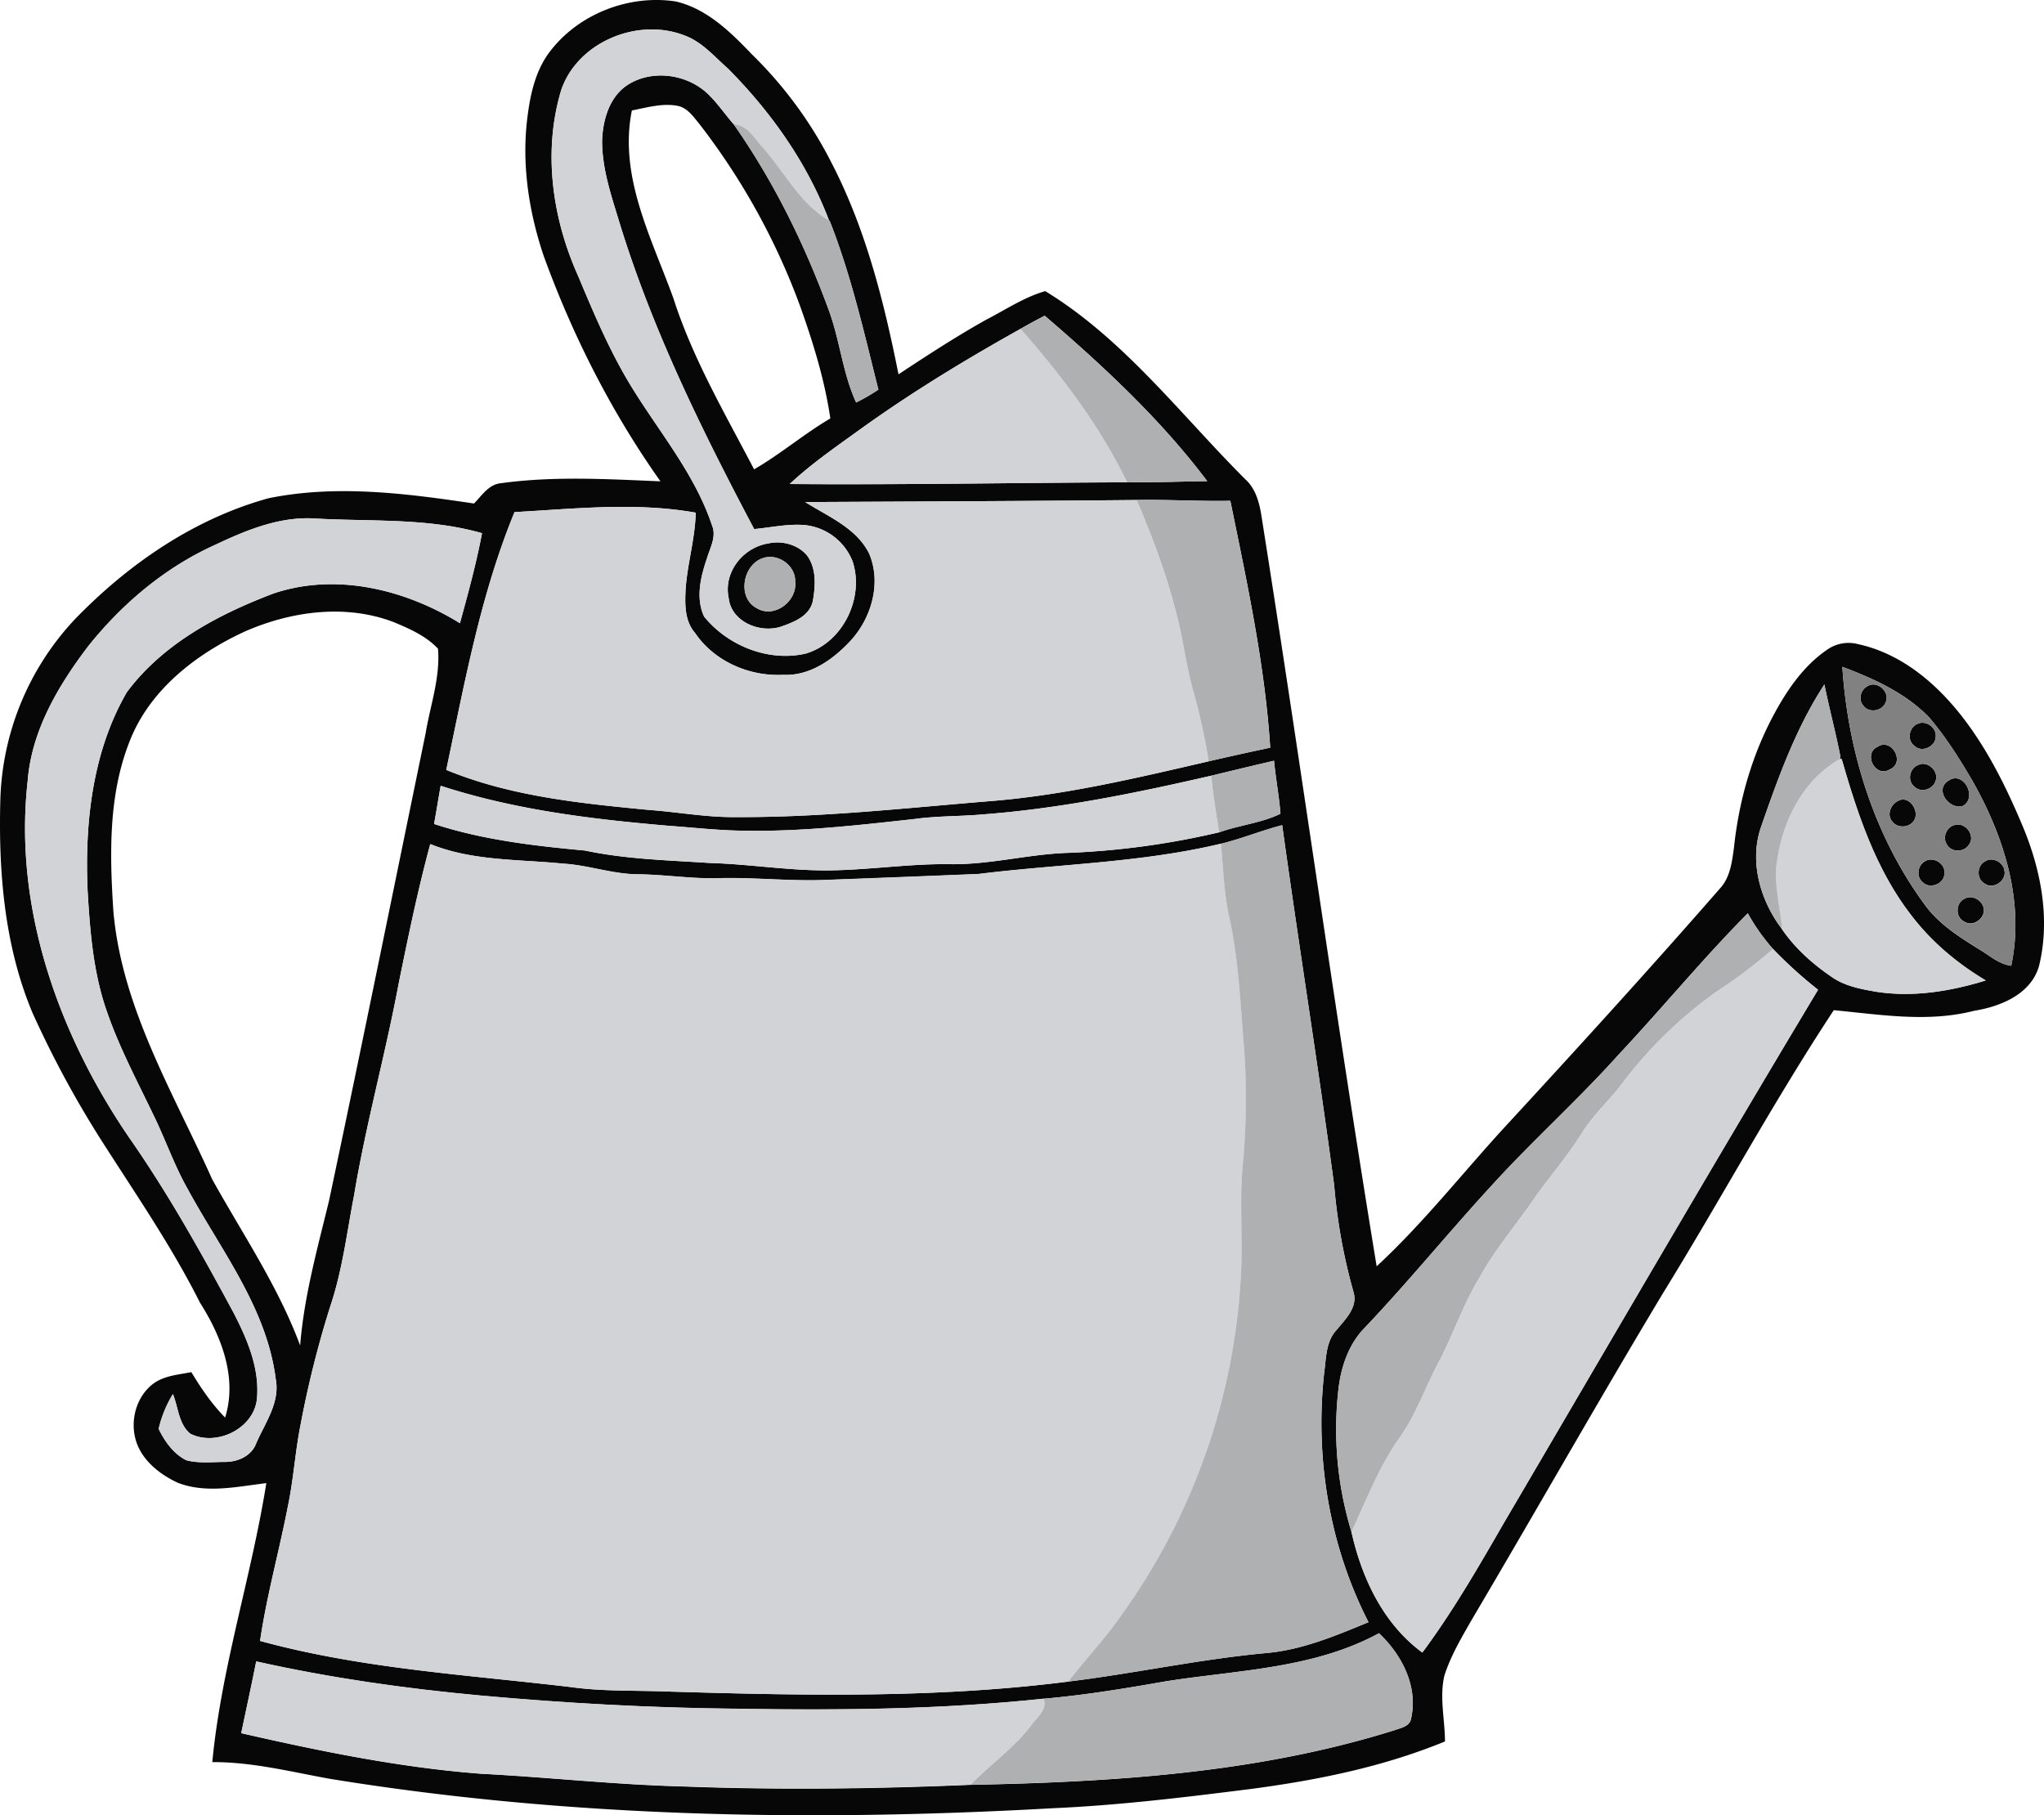 <svg xmlns="http://www.w3.org/2000/svg" width="1080" height="959.19" viewBox="0 0 1080 959.19"><g id="Layer_2" data-name="Layer 2"><g id="gardening13_141908508"><g id="gardening13_141908508-2" data-name="gardening13_141908508"><path d="M290.46 27.38C305.62 7.37 332.24-3 357 .76 373.52 4.58 386.09 17 397.44 28.87a217.85 217.85.0 0 1 42.07 57.46c18 34.85 27.6 73.2 35.24 111.46 15.16-10 30.34-19.9 46.17-28.77 10.28-5.28 20.32-12.05 31.37-15.19C594 179.33 623.84 219.14 658 253.26c5.25 4.73 7.27 11.77 8.39 18.54 21 132.34 39.29 265.08 61 397.31 24.76-22.88 45.55-49.55 68.35-74.29 38.37-41.61 76.49-83.44 113.69-126.09 4.88-5.83 5.77-13.7 6.77-20.94 2.63-24.93 9.68-49.53 21.79-71.55 6.89-12.6 15.48-24.81 27.52-33a19.64 19.64.0 0 1 16.35-2.85c23.5 5.12 42.59 21.77 56.66 40.61 12.65 16.88 22 36 30.14 55.36 9.71 23.12 14.79 49.25 8.73 74-4.21 15-20.39 21.51-34.39 23.75-24.38 6.27-49.51 2-74.07-.34-32.06 48.62-59.68 1e2-90.23 149.51-34.3 57.11-67.09 115.1-101 172.48-5.47 9.56-11.19 19.16-14.55 29.73-2.63 11.43.3 23.12.35 34.68-32.71 13.45-67.6 20.5-102.56 25.11-34.76 4.39-69.59 8.63-104.64 10.18-127.46 7.16-256 5-382.22-15.58-20.52-3.7-40.94-8.91-61.91-8.78 4.76-50 20.68-98 28.55-147.42-15.39 1.83-31.66 5.6-46.66-.14-8.41-3.88-16.48-9.89-20.66-18.31-5.5-11.18-2.66-26 7.22-33.82 5.85-4.51 13.47-5 20.49-6.38 5.14 8.55 10.81 16.85 17.83 24 6.59-21-2-43-13.28-60.71-14.13-28.17-31.85-54.26-48.85-80.7a541.72 541.72.0 0 1-39.64-72.44c-14.85-35.36-18-74.37-17-112.35a145.27 145.27.0 0 1 39.3-95.51c28.22-29.2 63-53.19 102.43-64.05 35.85-7.32 72.76-2.56 108.55 2.79 4.14-4.19 7.79-10.15 14.24-10.73 27.94-3.86 56.21-2.15 84.27-1-25.91-36.6-46.35-76.92-61.65-119-8.1-24-11.94-49.76-8.42-75C280.42 48.76 283.26 36.85 290.46 27.38zm6.11 20.1c-9.81 32.38-4.82 67.82 8.9 98.31 8.06 19.27 16.21 38.59 26.95 56.55 14.93 24.85 34.49 47.37 43.79 75.25 2.48 5.9-1 11.8-2.67 17.42-3.32 9.72-6.08 21-1.49 30.8 12.49 15.42 34 24 53.58 19.56 19.71-5.74 31.17-29.45 24.88-48.67A30.45 30.45.0 0 0 423 277.31c-8.27-.29-16.37 1.51-24.53 2.24C371.07 227.76 345 174.87 327.65 118.73c-4.35-14.45-9.56-29-9.52-44.33.35-10.82 3.69-22.83 13.08-29.28 12.79-8.53 31.08-6.21 42.3 4 5.31 4.94 9.34 11 14.14 16.51 21.22 30.29 37.66 63.73 50.33 98.44 5.83 15.89 7.29 33.15 14.38 48.61a102 102 0 0 0 11.76-6.81c-7.55-30-14.36-60.37-25.75-89.2l-.35-.21c-11.48-30.32-30.64-57.35-53.41-80.26-7.21-6.32-13.68-14.11-22.92-17.45C337.13 9.11 305.3 22.1 296.57 47.48zm37.3 10.88c-7.05 34.81 10.42 67.41 21.9 99.15C366 189.42 383 218.41 398.44 248c14-8.07 26.34-18.71 40.29-26.89-3-20.45-9.15-40.3-16.09-59.69a359 359 0 0 0-53.06-95.86c-3.15-3.84-6.26-8.48-11.39-9.6C350 54.36 341.84 56.83 333.87 58.36zM539.25 173.75c-29.91 16.71-59.26 34.57-87 54.72-12 8.64-24.19 17.15-35 27.28 59.43.48 118.87-.68 178.3-.91 14.1.14 28.21-.42 42.32-.6C613.21 221.5 583 193.44 552 166.82 547.67 169.06 543.42 171.35 539.25 173.75zM425.47 265.29c12.09 7.66 26.76 13.51 33.68 26.94 6.7 15.29 1.6 33.59-9.15 45.73-9.23 10.13-21.72 19.3-36.1 18.61-17.95.92-36.43-7.07-46.65-22.14-5.65-6.47-5.35-15.54-4.94-23.55 1-13.44 5-26.48 5.31-40-31.68-5.64-63.89-2.05-95.73-.29-17.94 43.63-26.38 90.29-36.06 136.21 33.92 14 70.78 17.66 107 21.15 15.42 1.1 30.72 4 46.24 3.78 44.68.21 89.14-4.74 133.61-8.39 39.27-3.05 77.71-12.21 116-21.09q16.18-3.73 32.49-7.18c-2.84-44.08-12.26-87.3-21.08-130.45-16.49.34-33-.74-49.44-.42C542.23 264.78 483.85 265 425.47 265.29zM113.73 287.88C87.31 299.77 64.51 319 46.54 341.55c-15.84 20.83-29.93 44.7-31.94 71.36C7.14 479.78 31 546.69 68.45 601.38c20.53 29.41 38 60.79 55 92.32 7.19 13.93 13.77 29.25 12.33 45.3-1.48 15.87-21.49 25.59-35.31 18.52-6.12-5.14-6.26-13.95-9.1-20.9A61.22 61.22.0 0 0 83.84 755c3.22 6.63 7.82 13.19 14.59 16.57 6.65 1.77 13.74.89 20.6.9 6.59.0 13.83-3.14 16.28-9.68 4.69-10.91 12.79-21.65 10.38-34.19-4.82-37.75-29.18-68.28-46.76-100.77-7.06-12.51-11.68-26.16-18-39C72.36 571 63 553.39 56.53 534.63c-7.24-20.48-8.94-42.36-10.22-63.86-1.58-35.83 2.45-73.5 20.72-105 19-25.57 48.27-41.09 77.48-52.16 33-11.14 69.58-2.19 98.5 15.71 4.32-15.74 8.63-31.53 11.67-47.57-29.11-8.29-59.6-6-89.44-7.82C147.06 273.11 129.84 280.26 113.73 287.88zm15.57 45.83C103.55 345.59 79 364.58 68.47 391.76c-11.23 28.38-10.54 59.66-8.57 89.6 4.41 51.15 31.65 95.92 52.22 141.79 16.08 28.93 34.88 56.57 46.47 87.79 2.08-26.09 9.17-51.33 15.3-76.65 17.4-82.18 34.05-164.51 51-246.8 2.46-14.84 7.81-29.53 6.53-44.73-6.33-6.75-15.18-10.63-23.59-14.11C182.37 319 153.7 323 129.3 333.71zm844.15 18.63c2.93 44.59 16.76 89.13 43.34 125.4 7.36 10.39 18.36 17.29 29 23.9 5.42 3.22 10.36 7.77 16.88 8.69 7.2-34.17-4-69.08-21-98.62-6.67-11.37-13.79-22.58-22.34-32.61C1006.86 366.17 990 358.59 973.45 352.34zm-42.83 84.24c-6.6 18.5-.55 39.31 11 54.47 6.83 10 16 18.18 26 25 7 5 15.62 6.57 23.9 8 19.38 3 39.12-.25 57.71-6-15.23-9.08-29-20.68-39.7-34.86-18.5-24.05-28.15-53.34-36.43-82.13h-1l.32-1.23c-2.47-12.81-5.9-25.41-8.46-38.19C948.94 384.67 939.59 410.77 930.62 436.58zM639.94 409.9c-39.65 9.12-79.65 17.33-120.28 20.4-12.08 1.12-24.24.79-36.25 2.46-30.11 3.32-60.32 6.79-90.66 6.2-13.13-.14-26.19-1.64-39.26-2.58-40.71-3.46-81.66-8.44-120.65-21.16-1.19 6.7-2.26 13.43-3.48 20.17 25.78 8.46 52.89 11.55 79.79 14.05 21.61 4.59 43.78 5.12 65.78 6.56 20.77.59 41.39 4 62.22 3.93 21.93-.16 43.7-3.68 65.66-3.29 20.87.18 41.25-5.44 62.08-6a418.94 418.94.0 0 0 79.35-10.86c10.56-3.82 22.39-4.9 32.33-9.81-.73-9.38-2.52-18.62-3.4-28C662.07 404.54 651 407.22 639.94 409.9zm5.21 35.94c-42 10.06-85.45 10.7-128.15 16q-39.94 1.67-79.87 3.11c-18.45.84-36.84-1.22-55.27-.94-14.86.66-29.63-1.81-44.45-2-13.58.0-26.5-4.87-40-5.64C274 454 249.58 455 227.35 446c-6.59 24.24-11.64 48.87-16.67 73.49-7 37.53-17.33 74.37-23.6 112.07-3.77 19.46-6.12 39.33-12.42 58.2a535.16 535.16.0 0 0-15.91 63.36c-2.83 14.27-3.68 28.86-6.72 43.13-4.58 23.65-11.12 46.92-14.62 70.79 53.6 14.68 109.33 17.86 164.3 24.4 16.56 2.32 33.32 1.69 50 2.31 70.92 2.11 142.23 3.78 212.8-5.23 35.17-4.32 69.88-11.92 105.21-15.12 18.69-1.76 36.16-9.15 53.37-16.25-20.73-40.43-28.37-86.88-23.41-131.92 1.08-7.71.85-16.49 6.56-22.51 4.51-5.58 11.19-11.79 9-19.73a300.24 300.24.0 0 1-10.3-56.73c-8.5-63.51-18.67-126.78-27.46-190.26C666.55 438.85 656.1 443.15 645.15 445.84zM855.48 557c-21.81 24.33-46.24 46.12-68.14 70.34-22.43 24.42-43.36 50.16-66.2 74.2-8.46 8.6-12.53 20.53-13.9 32.31a185.58 185.58.0 0 0 6.85 75.57c5.4 24.36 16.84 48.67 37.44 63.76 16.05-21.59 29.5-44.93 42.92-68.21 55.25-94.08 110-188.43 166.17-282a231.54 231.54.0 0 1-23.8-21.54 104.11 104.11.0 0 1-13.31-18.86C899.84 506.42 878.46 532.46 855.48 557zM616.64 888.3c-21.63 3.79-43.29 7.41-65.17 9.3-53.92 5.72-108.23 6.22-162.4 5.31-45.21-.46-90.37-2.91-135.38-7-39.74-3.68-79.35-9.31-118.31-18-2.52 12.66-5.28 25.28-7.93 37.91 41.71 9.53 83.8 18.16 126.54 21.43 35.6 1.83 71.07 5.8 106.74 6.72 50.66 1.92 101.4 1.3 152-.85 75.25-1.48 151.6-6.17 223.88-28.81 3.41-1.28 8.38-1.94 9-6.38 3.72-16.92-5-33.59-17-44.91C694.32 881.67 654.39 882.44 616.64 888.3z" fill="#070707"/><path d="M406.08 287.12c7.07-1.57 15.27.58 20.15 6.13 5.3 6.89 4.7 16.51 3.2 24.61-1.88 7.84-10.2 11-17 13.33-11 3.47-26-2.59-27.41-15.12C382.09 302.36 392.63 289.16 406.08 287.12zm-4.21 8.26c-9.65 4.39-12.17 20.69-2 26 9.26 5.61 21.42-3.68 20.28-14C420.49 298.31 410 291.49 401.87 295.38z" fill="#070707"/><path d="M986.71 362.59c4.9-3.3 12.06 2.9 9.72 8.29-1.6 4.86-8.89 6.2-11.86 2C981.71 369.76 983.1 364.39 986.71 362.59z" fill="#070707"/><path d="M1013.26 382.44c4.26-2 9.83 1.84 9.56 6.56.12 5.44-7.39 9-11.32 5.09C1007.43 391.14 1008.65 384.17 1013.26 382.44z" fill="#070707"/><path d="M992 394.6c7.63-5 15 8.48 6.45 12C990.9 411.16 984.27 398.35 992 394.6z" fill="#070707"/><path d="M1013.59 404.18c5-2.54 11.34 3.7 9 8.78-1.53 4.39-8 6.11-11.2 2.56C1007.53 412.39 1009.1 405.76 1013.59 404.18z" fill="#070707"/><path d="M1029.5 412.51c8-5.56 15.52 8.89 7.68 13.33C1030.16 428.21 1021.72 417.38 1029.5 412.51z" fill="#070707"/><path d="M1002.79 423.23c5.86-3.48 11.84 5.42 8.48 10.42-2.47 3.82-8.75 4.14-11.45.42C996.76 430.52 999 425.13 1002.79 423.23z" fill="#070707"/><path d="M1033.07 435.87c5.62-1.53 11.06 6.06 7.09 10.73-2.72 3.95-9.4 3.8-11.57-.55C1026.18 442.26 1028.68 436.68 1033.07 435.87z" fill="#070707"/><path d="M1017 455.15c4.52-3 11.32 1.4 10.38 6.79-.36 5.31-7.93 8.07-11.55 4.14C1012.37 463.22 1013.22 457.3 1017 455.15z" fill="#070707"/><path d="M1048.89 455.11c3.86-2.57 9.74.5 10.24 5 1.06 5.32-5.85 10-10.31 6.88C1044.25 464.66 1044.34 457.42 1048.89 455.11z" fill="#070707"/><path d="M1038.12 474.81c3.91-2.16 9.12.78 10 5 1.14 5.21-5.54 10.24-10.11 7.25C1033 484.81 1033.18 477 1038.12 474.81z" fill="#070707"/><path d="M296.57 47.48c8.73-25.38 40.56-38.37 65.12-28.72 9.24 3.34 15.71 11.13 22.92 17.45 22.77 22.91 41.93 49.94 53.41 80.26-15.78-9.15-23.75-26.25-35.65-39.27-4.14-4.77-7.72-11.09-14.72-11.56-4.8-5.47-8.83-11.57-14.14-16.51-11.22-10.22-29.51-12.54-42.3-4-9.39 6.45-12.73 18.46-13.08 29.28.0 15.29 5.17 29.88 9.52 44.33 17.35 56.14 43.42 109 70.84 160.82 8.16-.73 16.26-2.53 24.53-2.24a30.45 30.45.0 0 1 27.49 19.39c6.29 19.22-5.17 42.93-24.88 48.67-19.62 4.48-41.09-4.14-53.58-19.56-4.59-9.76-1.83-21.08 1.49-30.8 1.67-5.62 5.15-11.52 2.67-17.42-9.3-27.88-28.86-50.4-43.79-75.25-10.74-18-18.89-37.28-26.95-56.55C291.75 115.3 286.76 79.86 296.57 47.48zM406.08 287.12c-13.45 2-24 15.24-21.06 28.95 1.42 12.53 16.39 18.59 27.41 15.12 6.8-2.35 15.12-5.49 17-13.33 1.5-8.1 2.1-17.72-3.2-24.61C421.35 287.7 413.15 285.55 406.08 287.12z" fill="#d1d3d6"/><path d="M452.27 228.47c27.72-20.15 57.07-38 87-54.72 21.7 24.83 41.88 51.29 56.33 81.09-59.43.23-118.87 1.39-178.3.91C428.08 245.62 440.26 237.11 452.27 228.47z" fill="#d1d3d6"/><path d="M425.47 265.29c58.38-.3 116.76-.51 175.14-1.06 7.82 18.44 15 37.21 20.12 56.62 4.21 14.8 5.74 30.19 10 45a319.84 319.84.0 0 1 7.94 36.43c-38.28 8.88-76.72 18-116 21.09C478.18 427 433.72 432 389 431.76c-15.52.23-30.82-2.68-46.24-3.78-36.19-3.49-73.05-7.18-107-21.15 9.68-45.92 18.12-92.58 36.06-136.21 31.84-1.76 64.05-5.35 95.73.29-.3 13.49-4.32 26.53-5.31 40-.41 8-.71 17.08 4.94 23.55 10.22 15.07 28.7 23.06 46.65 22.14 14.38.69 26.87-8.48 36.1-18.61 10.75-12.14 15.85-30.44 9.15-45.73C452.23 278.8 437.56 273 425.47 265.29z" fill="#d1d3d6"/><path d="M113.73 287.88c16.11-7.62 33.33-14.77 51.51-14 29.84 1.84 60.33-.47 89.44 7.82-3 16-7.35 31.83-11.67 47.57-28.92-17.9-65.48-26.85-98.5-15.71C115.3 324.63 86 340.15 67 365.72c-18.27 31.55-22.3 69.22-20.72 105 1.28 21.5 3 43.38 10.22 63.86C63 553.39 72.36 571 80.91 588.85c6.34 12.83 11 26.48 18 39 17.58 32.49 41.94 63 46.76 100.77 2.41 12.54-5.69 23.28-10.38 34.19-2.45 6.54-9.69 9.68-16.28 9.68-6.86.0-14 .87-20.6-.9-6.77-3.38-11.37-9.94-14.59-16.57a61.22 61.22.0 0 1 7.54-18.39c2.84 7 3 15.76 9.1 20.9 13.82 7.07 33.83-2.65 35.31-18.52 1.44-16-5.14-31.37-12.33-45.3-17-31.53-34.48-62.91-55-92.32C31 546.69 7.14 479.78 14.6 412.91c2-26.66 16.1-50.53 31.94-71.36C64.51 319 87.31 299.77 113.73 287.88z" fill="#d1d3d6"/><path d="M939.1 453.78c3.14-20.88 14.12-42.14 33-52.69h1c8.28 28.79 17.93 58.08 36.43 82.13 10.7 14.18 24.47 25.78 39.7 34.86-18.59 5.73-38.33 8.94-57.71 6-8.28-1.41-16.93-3-23.9-8-10-6.81-19.12-15-26-25C940.52 478.64 936.82 466.29 939.1 453.78z" fill="#d1d3d6"/><path d="M519.66 430.3c40.63-3.07 80.63-11.28 120.28-20.4 1 10 2.49 19.94 4.3 29.84a418.94 418.94.0 0 1-79.35 10.86c-20.83.6-41.21 6.22-62.08 6-22-.39-43.73 3.13-65.66 3.29-20.83.11-41.45-3.34-62.22-3.93-22-1.44-44.17-2-65.78-6.56-26.9-2.5-54-5.59-79.79-14.05 1.22-6.74 2.29-13.47 3.48-20.17 39 12.72 79.94 17.7 120.65 21.16 13.07.94 26.13 2.44 39.26 2.58 30.34.59 60.55-2.88 90.66-6.2C495.42 431.09 507.58 431.42 519.66 430.3z" fill="#d1d3d6"/><path d="M227.35 446c22.23 9 46.62 8 70.09 10.29 13.47.77 26.39 5.64 40 5.64 14.82.21 29.59 2.68 44.45 2 18.43-.28 36.82 1.78 55.27.94q39.93-1.49 79.87-3.11c42.7-5.27 86.12-5.91 128.15-16 1.15 13.17 1.58 26.48 4.53 39.43 5 22.68 5.78 45.93 7.73 69a373.3 373.3.0 0 1-.75 61.65c-1.79 19.14.13 38.38-.94 57.56A337.7 337.7.0 0 1 591 855.64c-8.12 11.53-17.93 21.72-26.46 32.91-70.57 9-141.88 7.34-212.8 5.23-16.69-.62-33.45.0-50-2.31-55-6.54-110.7-9.72-164.3-24.4 3.5-23.87 10-47.14 14.62-70.79 3-14.27 3.89-28.86 6.72-43.13a535.16 535.16.0 0 1 15.91-63.36c6.3-18.87 8.65-38.74 12.42-58.2 6.27-37.7 16.56-74.54 23.6-112.07C215.71 494.9 220.76 470.27 227.35 446z" fill="#d1d3d6"/><path d="M906.41 524.34a274.43 274.43.0 0 0 30.41-22.93A231.54 231.54.0 0 0 960.62 523C904.49 616.52 849.7 710.87 794.45 805c-13.42 23.28-26.87 46.62-42.92 68.21-20.6-15.09-32-39.4-37.44-63.76 7.87-16.55 14.34-33.89 24.95-49 9.29-12.94 14.29-28.17 21.87-42 7.36-14.26 12.43-29.61 20.85-43.31 8.19-15 19.5-28 29.06-42.07 8.1-11.43 17.34-22 24.79-33.93 6.17-10.16 15.23-18 22.25-27.56A227.94 227.94.0 0 1 906.41 524.34z" fill="#d1d3d6"/><path d="M135.38 877.85c39 8.73 78.57 14.36 118.31 18 45 4.11 90.17 6.56 135.38 7 54.17.91 108.48.41 162.4-5.31 2.24 5.9-4.14 10.18-7 14.59-9.06 11.8-21.43 20.26-31.67 30.87-50.65 2.15-101.39 2.77-152 .85C325.06 943 289.59 939 254 937.19c-42.74-3.27-84.83-11.9-126.54-21.43C130.1 903.13 132.86 890.51 135.38 877.85z" fill="#d1d3d6"/><path d="M387.65 65.64c7 .47 10.58 6.79 14.72 11.56 11.9 13 19.87 30.12 35.65 39.27l.35.21c11.39 28.83 18.2 59.2 25.75 89.2a102 102 0 0 1-11.76 6.81c-7.09-15.46-8.55-32.72-14.38-48.61C425.31 129.37 408.87 95.93 387.65 65.64z" fill="#afb0b2"/><path d="M539.25 173.75c4.17-2.4 8.42-4.69 12.72-6.93 31 26.62 61.24 54.68 85.93 87.42-14.11.18-28.22.74-42.32.6C581.13 225 561 198.58 539.25 173.75z" fill="#afb0b2"/><path d="M600.61 264.23c16.48-.32 32.95.76 49.44.42 8.82 43.15 18.24 86.37 21.08 130.45q-16.29 3.43-32.49 7.18a319.84 319.84.0 0 0-7.94-36.43c-4.23-14.81-5.76-30.2-10-45C615.65 301.44 608.43 282.67 600.61 264.23z" fill="#afb0b2"/><path d="M401.87 295.38c8.16-3.89 18.62 2.93 18.32 12 1.14 10.28-11 19.57-20.28 14C389.7 316.07 392.22 299.77 401.87 295.38z" fill="#afb0b2"/><path d="M930.62 436.58c9-25.81 18.32-51.91 33.37-74.91 2.56 12.78 6 25.38 8.46 38.19l-.32 1.23c-18.91 10.55-29.89 31.81-33 52.69-2.28 12.51 1.42 24.86 2.55 37.27C930.07 475.89 924 455.08 930.62 436.58z" fill="#afb0b2"/><path d="M639.94 409.9c11.06-2.68 22.13-5.36 33.23-7.94.88 9.35 2.67 18.59 3.4 28-9.94 4.91-21.77 6-32.33 9.81C642.43 429.84 641 419.89 639.94 409.9z" fill="#afb0b2"/><path d="M645.15 445.84c11-2.69 21.4-7 32.31-9.81 8.79 63.48 19 126.75 27.46 190.26A300.24 300.24.0 0 0 715.22 683c2.22 7.94-4.46 14.15-9 19.73-5.71 6-5.48 14.8-6.56 22.51-5 45 2.68 91.49 23.41 131.92-17.21 7.1-34.68 14.49-53.37 16.25-35.33 3.2-70 10.8-105.21 15.12 8.53-11.19 18.34-21.38 26.46-32.91a337.7 337.7.0 0 0 64.74-182.18c1.07-19.18-.85-38.42.94-57.56a373.3 373.3.0 0 0 .75-61.65c-1.95-23-2.77-46.3-7.73-69C646.73 472.32 646.3 459 645.15 445.84z" fill="#afb0b2"/><path d="M855.48 557c23-24.52 44.36-50.56 68-74.43a104.11 104.11.0 0 0 13.31 18.86 274.43 274.43.0 0 1-30.41 22.93 227.94 227.94.0 0 0-48.55 47.18c-7 9.53-16.08 17.4-22.25 27.56-7.45 11.91-16.69 22.5-24.79 33.93-9.56 14.11-20.87 27-29.06 42.07-8.42 13.7-13.49 29-20.85 43.31-7.58 13.84-12.58 29.07-21.87 42-10.61 15.11-17.08 32.45-24.95 49a185.58 185.58.0 0 1-6.85-75.57c1.37-11.78 5.44-23.71 13.9-32.31 22.84-24 43.77-49.78 66.2-74.2C809.24 603.1 833.67 581.31 855.48 557z" fill="#afb0b2"/><path d="M616.64 888.3c37.75-5.86 77.68-6.63 112-25.34 12.07 11.32 20.76 28 17 44.91-.66 4.44-5.63 5.1-9 6.38C664.38 936.89 588 941.58 512.78 943.06 523 932.45 535.39 924 544.45 912.19c2.88-4.41 9.26-8.69 7-14.59C573.35 895.71 595 892.09 616.64 888.3z" fill="#afb0b2"/><path d="M973.45 352.34c16.58 6.25 33.41 13.83 45.94 26.76 8.55 10 15.67 21.24 22.34 32.61 16.92 29.54 28.17 64.45 21 98.62-6.52-.92-11.46-5.47-16.88-8.69-10.67-6.61-21.67-13.51-29-23.9C990.21 441.47 976.38 396.93 973.45 352.34zm13.26 10.25c-3.61 1.8-5 7.17-2.14 10.26 3 4.23 10.26 2.89 11.86-2C998.77 365.49 991.61 359.29 986.71 362.59zm26.55 19.85c-4.61 1.73-5.83 8.7-1.76 11.65 3.93 3.91 11.44.35 11.32-5.09C1023.09 384.28 1017.52 380.47 1013.26 382.44zM992 394.6c-7.73 3.75-1.1 16.56 6.45 12C1007 403.08 999.63 389.61 992 394.6zm21.59 9.58c-4.49 1.58-6.06 8.21-2.22 11.34 3.17 3.55 9.67 1.83 11.2-2.56C1024.93 407.88 1018.59 401.64 1013.59 404.18zm15.91 8.33c-7.78 4.87.66 15.7 7.68 13.33C1045 421.4 1037.5 407 1029.5 412.51zm-26.71 10.72c-3.84 1.9-6 7.29-3 10.84 2.7 3.72 9 3.4 11.45-.42C1014.63 428.65 1008.65 419.75 1002.79 423.23zm30.28 12.64c-4.39.81-6.89 6.39-4.48 10.18 2.17 4.35 8.85 4.5 11.57.55C1044.13 441.93 1038.69 434.34 1033.07 435.87zM1017 455.15c-3.75 2.15-4.6 8.07-1.17 10.93 3.62 3.93 11.19 1.17 11.55-4.14C1028.29 456.55 1021.49 452.11 1017 455.15zm31.92.0c-4.55 2.31-4.64 9.55-.07 11.91 4.46 3.09 11.37-1.56 10.31-6.88C1058.63 455.61 1052.75 452.54 1048.89 455.11zm-10.77 19.7c-4.94 2.22-5.1 10-.14 12.29 4.57 3 11.25-2 10.11-7.25C1047.24 475.59 1042 472.65 1038.12 474.81z" fill="#818181"/></g></g></g></svg>